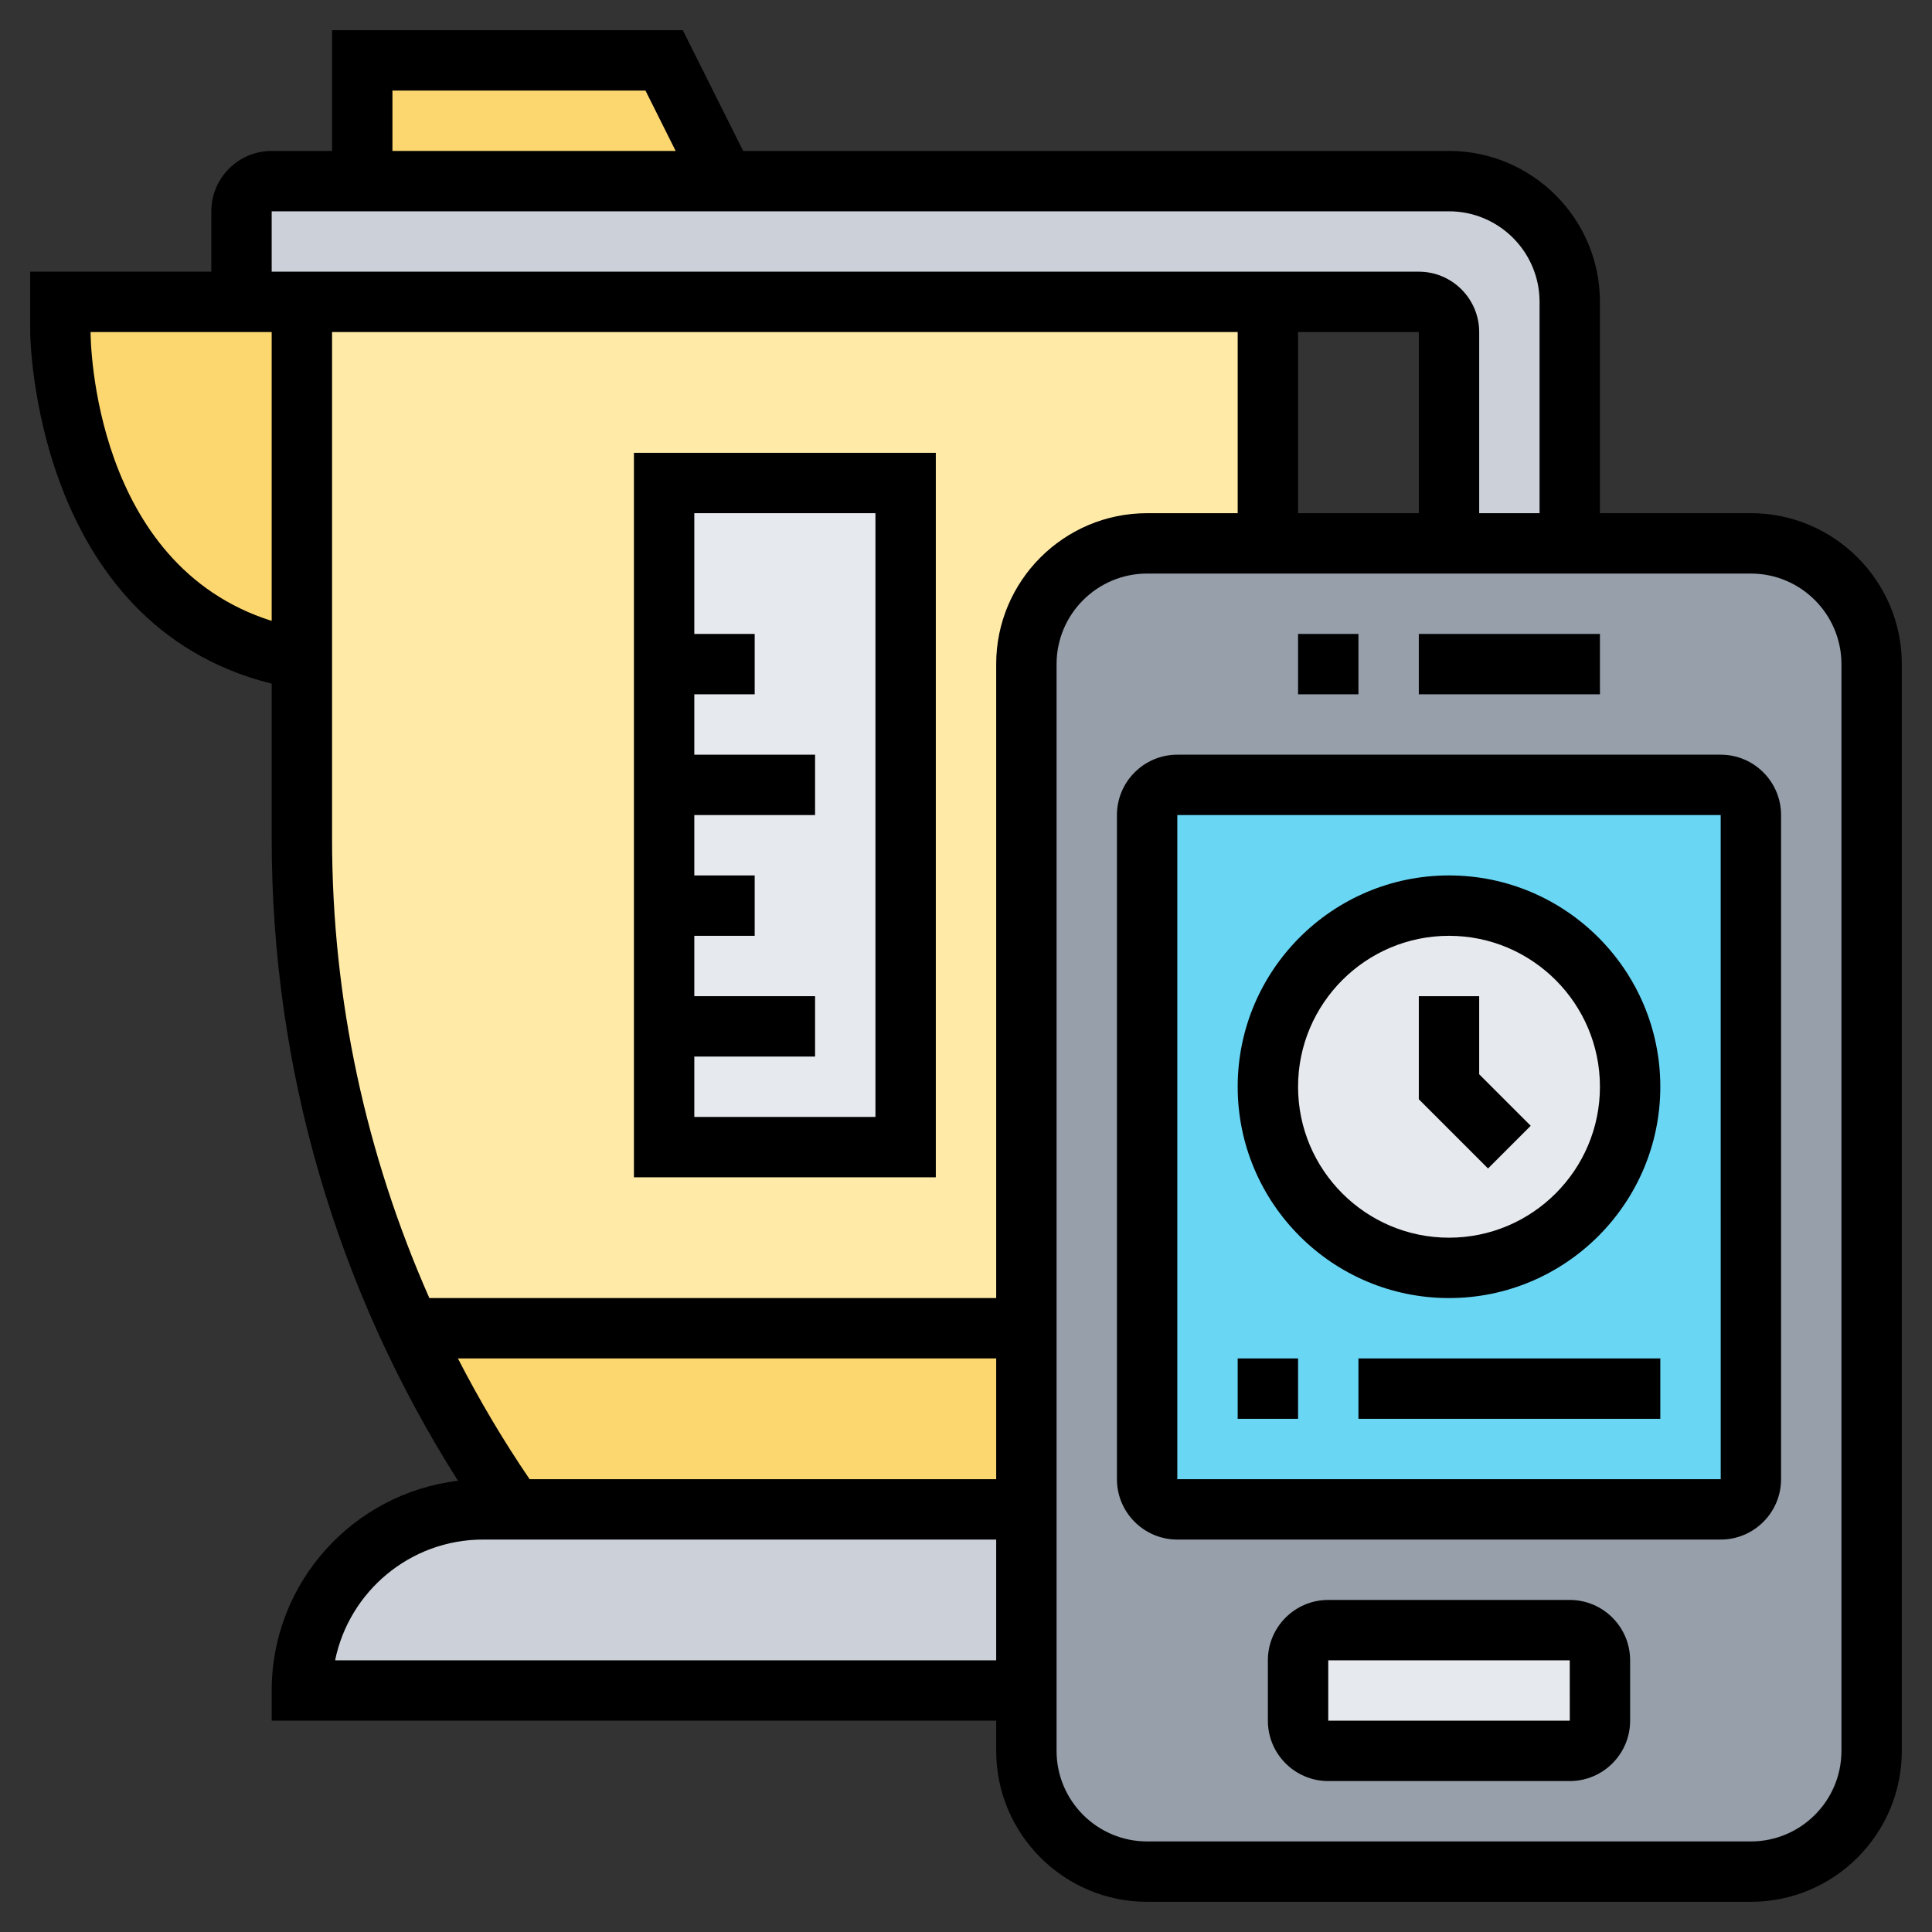 <svg id="Layer_5" enable-background="new 0 0 64 64" height="512" viewBox="0 0 64 64" width="512" xmlns="http://www.w3.org/2000/svg"><rect x="0" y="0" width="64" height="64" fill="#333333" stroke="none"/><g><g><g><path d="m34 50v6h-24c0-3.31 2.69-6 6-6h1z" fill="#ccd1d9"/></g><g><path d="m34 44v6h-17c-1.33-1.91-2.48-3.91-3.44-6z" fill="#fcd770"/></g><g><path d="m10 21.83v-11.83h32v8h-4c-2.21 0-4 1.79-4 4v22h-20.44c-2.34-5.06-3.56-10.58-3.56-16.21z" fill="#ffeaa7"/></g><g><path d="m10 10v11.83c-8-1.35-8-10.83-8-10.83v-1h7z" fill="#fcd770"/></g><g><path d="m22 2 2 4h-12v-4z" fill="#fcd770"/></g><g><path d="m52 10v8h-4v-7c0-.55-.45-1-1-1h-5-32-1c-.55 0-1-.45-1-1v-2c0-.55.45-1 1-1h3 12 24c2.21 0 4 1.79 4 4z" fill="#ccd1d9"/></g><g><path d="m30 16v22h-8v-4-4-4-4-6z" fill="#e6e9ed"/></g><g><path d="m62 22v36c0 2.21-1.79 4-4 4h-20c-2.21 0-4-1.79-4-4v-2-6-6-22c0-2.21 1.79-4 4-4h4 6 4 6c2.21 0 4 1.79 4 4z" fill="#969faa"/></g><g><path d="m53 55v2c0 .55-.45 1-1 1h-8c-.55 0-1-.45-1-1v-2c0-.55.45-1 1-1h8c.55 0 1 .45 1 1z" fill="#e6e9ed"/></g><g><path d="m38 49v-22c0-.55.45-1 1-1h18c.55 0 1 .45 1 1v22c0 .55-.45 1-1 1h-18c-.55 0-1-.45-1-1z" fill="#69d6f4"/></g><g><circle cx="48" cy="36" fill="#e6e9ed" r="6"/></g></g><g><path d="m58 17h-5v-7c0-2.757-2.243-5-5-5h-23.382l-2-4h-11.618v4h-2c-1.103 0-2 .897-2 2v2h-6v2c0 .1.097 9.676 8 11.648v5.145c0 7.583 2.131 14.893 6.172 21.26-3.47.412-6.172 3.368-6.172 6.947v1h24v1c0 2.757 2.243 5 5 5h20c2.757 0 5-2.243 5-5v-36c0-2.757-2.243-5-5-5zm-45-14h8.382l1 2h-9.382zm-4 4h39c1.654 0 3 1.346 3 3v7h-2v-6c0-1.103-.897-2-2-2h-37-1zm38 4v6h-4v-6zm-44 0h6v9.568c-5.9-1.864-5.999-9.237-6-9.568zm14.544 38c-.879-1.291-1.669-2.627-2.375-4h17.831v4zm-6.443 6c.464-2.279 2.485-4 4.899-4h17v4zm21.899-33v21h-18.777c-2.105-4.764-3.223-9.911-3.223-15.207v-16.793h30v6h-3c-2.757 0-5 2.243-5 5zm28 36c0 1.654-1.346 3-3 3h-20c-1.654 0-3-1.346-3-3v-36c0-1.654 1.346-3 3-3h20c1.654 0 3 1.346 3 3z"/><path d="m52 53h-8c-1.103 0-2 .897-2 2v2c0 1.103.897 2 2 2h8c1.103 0 2-.897 2-2v-2c0-1.103-.897-2-2-2zm-8 4v-2h8l.001 2z"/><path d="m47 21h6v2h-6z"/><path d="m43 21h2v2h-2z"/><path d="m57 25h-18c-1.103 0-2 .897-2 2v22c0 1.103.897 2 2 2h18c1.103 0 2-.897 2-2v-22c0-1.103-.897-2-2-2zm-18 24v-22h18l.001 22z"/><path d="m48 29c-3.86 0-7 3.141-7 7s3.14 7 7 7 7-3.141 7-7-3.14-7-7-7zm0 12c-2.757 0-5-2.243-5-5s2.243-5 5-5 5 2.243 5 5-2.243 5-5 5z"/><path d="m49 33h-2v3.414l2.293 2.293 1.414-1.414-1.707-1.707z"/><path d="m41 45h2v2h-2z"/><path d="m45 45h10v2h-10z"/><path d="m21 39h10v-24h-10zm8-22v20h-6v-2h4v-2h-4v-2h2v-2h-2v-2h4v-2h-4v-2h2v-2h-2v-4z"/></g></g></svg>